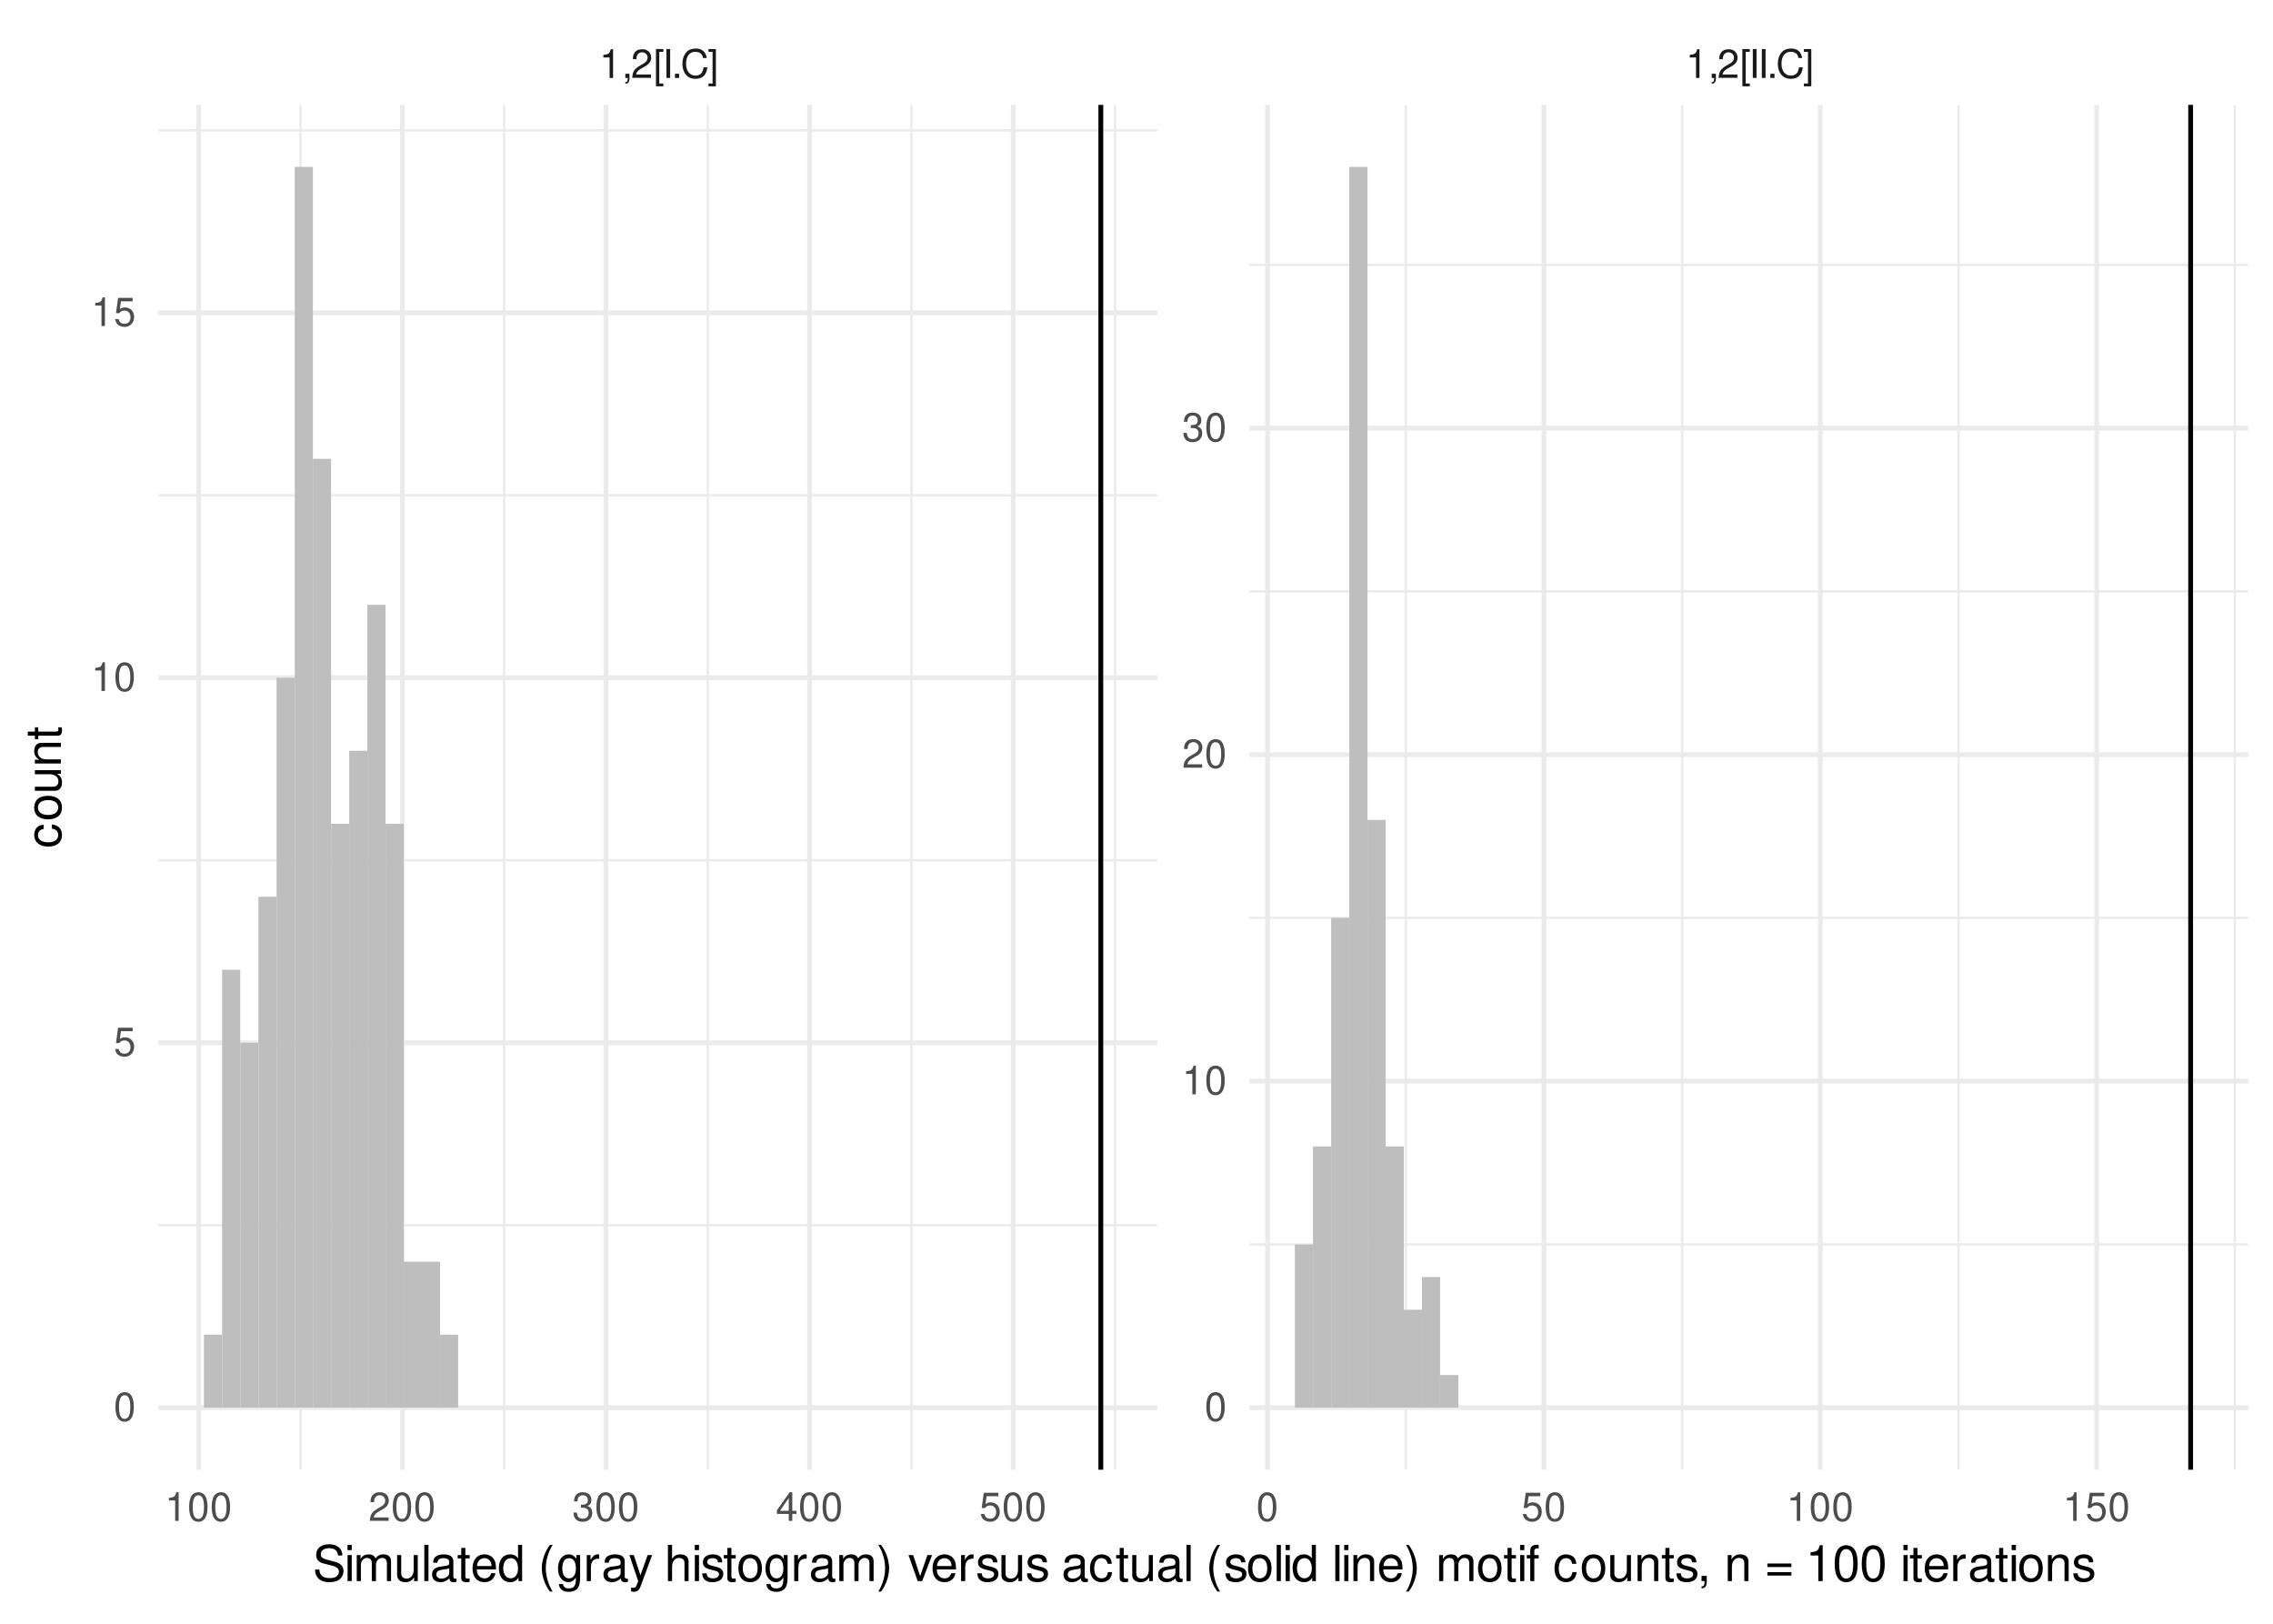 <?xml version="1.0" encoding="UTF-8"?>
<svg xmlns="http://www.w3.org/2000/svg" xmlns:xlink="http://www.w3.org/1999/xlink" width="504pt" height="360pt" viewBox="0 0 504 360" version="1.1">
<defs>
<g>
<symbol overflow="visible" id="glyph0-0">
<path style="stroke:none;" d=""/>
</symbol>
<symbol overflow="visible" id="glyph0-1">
<path style="stroke:none;" d="M 2.281 -4.531 L 2.281 0 L 3.047 0 L 3.047 -6.359 L 2.547 -6.359 C 2.266 -5.391 2.094 -5.25 0.891 -5.094 L 0.891 -4.531 Z M 2.281 -4.531 "/>
</symbol>
<symbol overflow="visible" id="glyph0-2">
<path style="stroke:none;" d="M 0.766 -0.922 L 0.766 0 L 1.297 0 L 1.297 0.156 C 1.297 0.766 1.172 0.938 0.766 0.953 L 0.766 1.297 C 1.344 1.312 1.688 0.891 1.688 0.141 L 1.688 -0.922 Z M 0.766 -0.922 "/>
</symbol>
<symbol overflow="visible" id="glyph0-3">
<path style="stroke:none;" d="M 4.453 -0.766 L 1.172 -0.766 C 1.25 -1.297 1.531 -1.625 2.297 -2.094 L 3.172 -2.594 C 4.047 -3.062 4.5 -3.719 4.5 -4.5 C 4.5 -5.031 4.281 -5.531 3.922 -5.875 C 3.547 -6.203 3.094 -6.359 2.5 -6.359 C 1.703 -6.359 1.125 -6.078 0.781 -5.531 C 0.547 -5.203 0.453 -4.797 0.438 -4.156 L 1.219 -4.156 C 1.234 -4.594 1.297 -4.844 1.406 -5.062 C 1.594 -5.438 2 -5.688 2.469 -5.688 C 3.172 -5.688 3.703 -5.172 3.703 -4.484 C 3.703 -3.969 3.406 -3.531 2.859 -3.219 L 2.047 -2.75 C 0.75 -2 0.375 -1.406 0.297 -0.016 L 4.453 -0.016 Z M 4.453 -0.766 "/>
</symbol>
<symbol overflow="visible" id="glyph0-4">
<path style="stroke:none;" d="M 2.203 -6.406 L 0.562 -6.406 L 0.562 1.859 L 2.203 1.859 L 2.203 1.234 L 1.297 1.234 L 1.297 -5.781 L 2.203 -5.781 Z M 2.203 -6.406 "/>
</symbol>
<symbol overflow="visible" id="glyph0-5">
<path style="stroke:none;" d="M 1.703 -6.406 L 0.875 -6.406 L 0.875 0 L 1.703 0 Z M 1.703 -6.406 "/>
</symbol>
<symbol overflow="visible" id="glyph0-6">
<path style="stroke:none;" d="M 1.688 -0.922 L 0.766 -0.922 L 0.766 0 L 1.688 0 Z M 1.688 -0.922 "/>
</symbol>
<symbol overflow="visible" id="glyph0-7">
<path style="stroke:none;" d="M 5.828 -4.422 C 5.562 -5.828 4.766 -6.516 3.359 -6.516 C 2.484 -6.516 1.797 -6.25 1.312 -5.719 C 0.734 -5.078 0.422 -4.172 0.422 -3.125 C 0.422 -2.078 0.75 -1.172 1.344 -0.547 C 1.844 -0.031 2.484 0.203 3.312 0.203 C 4.875 0.203 5.766 -0.641 5.953 -2.344 L 5.109 -2.344 C 5.047 -1.906 4.953 -1.594 4.828 -1.344 C 4.562 -0.812 4.016 -0.516 3.328 -0.516 C 2.047 -0.516 1.234 -1.547 1.234 -3.141 C 1.234 -4.781 2 -5.797 3.25 -5.797 C 3.781 -5.797 4.25 -5.641 4.516 -5.391 C 4.766 -5.172 4.891 -4.906 4.984 -4.422 Z M 5.828 -4.422 "/>
</symbol>
<symbol overflow="visible" id="glyph0-8">
<path style="stroke:none;" d="M 0.203 1.859 L 1.844 1.859 L 1.844 -6.406 L 0.203 -6.406 L 0.203 -5.781 L 1.109 -5.781 L 1.109 1.234 L 0.203 1.234 Z M 0.203 1.859 "/>
</symbol>
<symbol overflow="visible" id="glyph0-9">
<path style="stroke:none;" d="M 2.422 -6.359 C 1.844 -6.359 1.312 -6.094 0.984 -5.672 C 0.578 -5.109 0.375 -4.25 0.375 -3.078 C 0.375 -0.938 1.078 0.203 2.422 0.203 C 3.734 0.203 4.453 -0.938 4.453 -3.031 C 4.453 -4.25 4.266 -5.078 3.859 -5.672 C 3.531 -6.109 3.016 -6.359 2.422 -6.359 Z M 2.422 -5.672 C 3.25 -5.672 3.672 -4.828 3.672 -3.094 C 3.672 -1.281 3.266 -0.438 2.406 -0.438 C 1.578 -0.438 1.172 -1.312 1.172 -3.062 C 1.172 -4.828 1.578 -5.672 2.422 -5.672 Z M 2.422 -5.672 "/>
</symbol>
<symbol overflow="visible" id="glyph0-10">
<path style="stroke:none;" d="M 1.938 -2.922 L 2.359 -2.922 C 3.203 -2.922 3.656 -2.531 3.656 -1.766 C 3.656 -0.969 3.172 -0.484 2.375 -0.484 C 1.516 -0.484 1.109 -0.922 1.062 -1.844 L 0.281 -1.844 C 0.312 -1.344 0.406 -1 0.547 -0.719 C 0.875 -0.109 1.484 0.203 2.344 0.203 C 3.625 0.203 4.453 -0.578 4.453 -1.781 C 4.453 -2.594 4.141 -3.031 3.391 -3.297 C 3.969 -3.531 4.266 -3.969 4.266 -4.609 C 4.266 -5.703 3.547 -6.359 2.359 -6.359 C 1.109 -6.359 0.438 -5.656 0.406 -4.312 L 1.188 -4.312 C 1.203 -4.703 1.234 -4.922 1.328 -5.109 C 1.5 -5.469 1.891 -5.688 2.375 -5.688 C 3.062 -5.688 3.469 -5.266 3.469 -4.578 C 3.469 -4.141 3.312 -3.859 2.969 -3.719 C 2.766 -3.625 2.484 -3.594 1.938 -3.578 Z M 1.938 -2.922 "/>
</symbol>
<symbol overflow="visible" id="glyph0-11">
<path style="stroke:none;" d="M 2.875 -1.547 L 2.875 0 L 3.656 0 L 3.656 -1.547 L 4.578 -1.547 L 4.578 -2.234 L 3.656 -2.234 L 3.656 -6.359 L 3.078 -6.359 L 0.25 -2.359 L 0.25 -1.547 Z M 2.875 -2.234 L 0.922 -2.234 L 2.875 -5.047 Z M 2.875 -2.234 "/>
</symbol>
<symbol overflow="visible" id="glyph0-12">
<path style="stroke:none;" d="M 4.188 -6.234 L 0.969 -6.234 L 0.5 -2.844 L 1.219 -2.844 C 1.578 -3.266 1.875 -3.422 2.359 -3.422 C 3.203 -3.422 3.719 -2.844 3.719 -1.922 C 3.719 -1.031 3.203 -0.484 2.359 -0.484 C 1.688 -0.484 1.266 -0.828 1.078 -1.531 L 0.312 -1.531 C 0.406 -1.016 0.5 -0.781 0.688 -0.547 C 1.031 -0.078 1.672 0.203 2.375 0.203 C 3.641 0.203 4.516 -0.719 4.516 -2.031 C 4.516 -3.266 3.688 -4.109 2.5 -4.109 C 2.062 -4.109 1.703 -4 1.344 -3.734 L 1.594 -5.469 L 4.188 -5.469 Z M 4.188 -6.234 "/>
</symbol>
<symbol overflow="visible" id="glyph1-0">
<path style="stroke:none;" d=""/>
</symbol>
<symbol overflow="visible" id="glyph1-1">
<path style="stroke:none;" d="M 6.562 -5.672 C 6.562 -6.219 6.516 -6.375 6.344 -6.75 C 5.906 -7.672 4.969 -8.156 3.625 -8.156 C 1.859 -8.156 0.766 -7.25 0.766 -5.797 C 0.766 -4.812 1.281 -4.203 2.344 -3.922 L 4.328 -3.406 C 5.359 -3.141 5.812 -2.734 5.812 -2.094 C 5.812 -1.672 5.578 -1.234 5.234 -0.984 C 4.922 -0.766 4.406 -0.656 3.766 -0.656 C 2.875 -0.656 2.297 -0.859 1.906 -1.312 C 1.609 -1.672 1.484 -2.062 1.5 -2.547 L 0.531 -2.547 C 0.531 -1.812 0.688 -1.328 1 -0.891 C 1.547 -0.125 2.469 0.25 3.703 0.25 C 4.656 0.25 5.438 0.031 5.953 -0.359 C 6.484 -0.797 6.828 -1.5 6.828 -2.203 C 6.828 -3.188 6.219 -3.922 5.125 -4.219 L 3.109 -4.75 C 2.141 -5.016 1.797 -5.328 1.797 -5.938 C 1.797 -6.75 2.516 -7.297 3.594 -7.297 C 4.859 -7.297 5.578 -6.719 5.594 -5.672 Z M 6.562 -5.672 "/>
</symbol>
<symbol overflow="visible" id="glyph1-2">
<path style="stroke:none;" d="M 1.656 -5.766 L 0.734 -5.766 L 0.734 0 L 1.656 0 Z M 1.656 -8.016 L 0.719 -8.016 L 0.719 -6.859 L 1.656 -6.859 Z M 1.656 -8.016 "/>
</symbol>
<symbol overflow="visible" id="glyph1-3">
<path style="stroke:none;" d="M 0.766 -5.766 L 0.766 0 L 1.688 0 L 1.688 -3.625 C 1.688 -4.453 2.297 -5.125 3.047 -5.125 C 3.734 -5.125 4.109 -4.703 4.109 -3.969 L 4.109 0 L 5.031 0 L 5.031 -3.625 C 5.031 -4.453 5.641 -5.125 6.391 -5.125 C 7.062 -5.125 7.453 -4.703 7.453 -3.969 L 7.453 0 L 8.375 0 L 8.375 -4.328 C 8.375 -5.359 7.781 -5.922 6.703 -5.922 C 5.938 -5.922 5.484 -5.703 4.938 -5.047 C 4.594 -5.672 4.141 -5.922 3.391 -5.922 C 2.625 -5.922 2.094 -5.641 1.609 -4.953 L 1.609 -5.766 Z M 0.766 -5.766 "/>
</symbol>
<symbol overflow="visible" id="glyph1-4">
<path style="stroke:none;" d="M 5.297 0 L 5.297 -5.766 L 4.391 -5.766 L 4.391 -2.5 C 4.391 -1.312 3.766 -0.547 2.812 -0.547 C 2.094 -0.547 1.625 -0.984 1.625 -1.688 L 1.625 -5.766 L 0.719 -5.766 L 0.719 -1.312 C 0.719 -0.359 1.438 0.25 2.547 0.25 C 3.406 0.25 3.938 -0.047 4.484 -0.797 L 4.484 0 Z M 5.297 0 "/>
</symbol>
<symbol overflow="visible" id="glyph1-5">
<path style="stroke:none;" d="M 1.672 -8.016 L 0.75 -8.016 L 0.75 0 L 1.672 0 Z M 1.672 -8.016 "/>
</symbol>
<symbol overflow="visible" id="glyph1-6">
<path style="stroke:none;" d="M 5.891 -0.531 C 5.781 -0.516 5.734 -0.516 5.688 -0.516 C 5.375 -0.516 5.188 -0.688 5.188 -0.969 L 5.188 -4.359 C 5.188 -5.375 4.438 -5.922 3.031 -5.922 C 2.172 -5.922 1.5 -5.688 1.109 -5.266 C 0.844 -4.969 0.734 -4.625 0.719 -4.062 L 1.641 -4.062 C 1.719 -4.766 2.141 -5.078 2.984 -5.078 C 3.828 -5.078 4.281 -4.781 4.281 -4.219 L 4.281 -3.984 C 4.266 -3.594 4.062 -3.438 3.328 -3.344 C 2.031 -3.172 1.828 -3.141 1.469 -2.984 C 0.797 -2.703 0.469 -2.203 0.469 -1.453 C 0.469 -0.406 1.188 0.25 2.359 0.25 C 3.078 0.25 3.656 0 4.312 -0.594 C 4.375 0 4.656 0.25 5.266 0.25 C 5.453 0.25 5.578 0.234 5.891 0.156 Z M 4.281 -1.812 C 4.281 -1.5 4.188 -1.312 3.922 -1.062 C 3.547 -0.719 3.094 -0.547 2.547 -0.547 C 1.844 -0.547 1.422 -0.891 1.422 -1.469 C 1.422 -2.078 1.812 -2.391 2.812 -2.531 C 3.781 -2.656 3.969 -2.703 4.281 -2.844 Z M 4.281 -1.812 "/>
</symbol>
<symbol overflow="visible" id="glyph1-7">
<path style="stroke:none;" d="M 2.797 -5.766 L 1.844 -5.766 L 1.844 -7.344 L 0.938 -7.344 L 0.938 -5.766 L 0.156 -5.766 L 0.156 -5.016 L 0.938 -5.016 L 0.938 -0.656 C 0.938 -0.062 1.328 0.25 2.047 0.25 C 2.281 0.25 2.484 0.234 2.797 0.172 L 2.797 -0.594 C 2.656 -0.562 2.547 -0.547 2.359 -0.547 C 1.953 -0.547 1.844 -0.656 1.844 -1.062 L 1.844 -5.016 L 2.797 -5.016 Z M 2.797 -5.766 "/>
</symbol>
<symbol overflow="visible" id="glyph1-8">
<path style="stroke:none;" d="M 5.641 -2.578 C 5.641 -3.453 5.578 -3.984 5.406 -4.406 C 5.031 -5.359 4.156 -5.922 3.078 -5.922 C 1.469 -5.922 0.438 -4.703 0.438 -2.812 C 0.438 -0.906 1.438 0.25 3.062 0.25 C 4.375 0.25 5.297 -0.5 5.516 -1.75 L 4.594 -1.75 C 4.344 -0.984 3.828 -0.594 3.094 -0.594 C 2.516 -0.594 2.016 -0.859 1.703 -1.344 C 1.484 -1.672 1.406 -2 1.391 -2.578 Z M 1.422 -3.328 C 1.5 -4.391 2.141 -5.078 3.062 -5.078 C 4 -5.078 4.656 -4.359 4.656 -3.328 Z M 1.422 -3.328 "/>
</symbol>
<symbol overflow="visible" id="glyph1-9">
<path style="stroke:none;" d="M 5.438 -8.016 L 4.531 -8.016 L 4.531 -5.031 C 4.141 -5.625 3.531 -5.922 2.766 -5.922 C 1.266 -5.922 0.281 -4.734 0.281 -2.891 C 0.281 -0.953 1.234 0.25 2.797 0.25 C 3.594 0.25 4.141 -0.047 4.625 -0.766 L 4.625 0 L 5.438 0 Z M 2.922 -5.078 C 3.906 -5.078 4.531 -4.203 4.531 -2.812 C 4.531 -1.484 3.891 -0.609 2.922 -0.609 C 1.906 -0.609 1.25 -1.5 1.25 -2.844 C 1.25 -4.188 1.906 -5.078 2.922 -5.078 Z M 2.922 -5.078 "/>
</symbol>
<symbol overflow="visible" id="glyph1-10">
<path style="stroke:none;" d=""/>
</symbol>
<symbol overflow="visible" id="glyph1-11">
<path style="stroke:none;" d="M 2.594 -8.016 C 1.5 -6.578 0.797 -4.578 0.797 -2.844 C 0.797 -1.109 1.5 0.891 2.594 2.328 L 3.203 2.328 C 2.234 0.766 1.688 -1.094 1.688 -2.844 C 1.688 -4.594 2.234 -6.453 3.203 -8.016 Z M 2.594 -8.016 "/>
</symbol>
<symbol overflow="visible" id="glyph1-12">
<path style="stroke:none;" d="M 4.438 -5.766 L 4.438 -4.922 C 3.984 -5.625 3.469 -5.922 2.75 -5.922 C 1.359 -5.922 0.391 -4.625 0.391 -2.781 C 0.391 -1.812 0.609 -1.109 1.109 -0.531 C 1.547 -0.016 2.094 0.25 2.688 0.25 C 3.375 0.25 3.875 -0.062 4.359 -0.781 L 4.359 -0.484 C 4.359 1.062 3.922 1.625 2.781 1.625 C 2 1.625 1.594 1.312 1.5 0.656 L 0.578 0.656 C 0.656 1.734 1.5 2.391 2.766 2.391 C 3.609 2.391 4.312 2.125 4.688 1.656 C 5.125 1.125 5.297 0.406 5.297 -0.953 L 5.297 -5.766 Z M 2.844 -5.078 C 3.812 -5.078 4.359 -4.266 4.359 -2.812 C 4.359 -1.406 3.797 -0.594 2.844 -0.594 C 1.891 -0.594 1.344 -1.422 1.344 -2.844 C 1.344 -4.25 1.891 -5.078 2.844 -5.078 Z M 2.844 -5.078 "/>
</symbol>
<symbol overflow="visible" id="glyph1-13">
<path style="stroke:none;" d="M 0.766 -5.766 L 0.766 0 L 1.688 0 L 1.688 -2.984 C 1.688 -4.375 2.266 -5 3.531 -4.969 L 3.531 -5.891 C 3.375 -5.922 3.281 -5.922 3.172 -5.922 C 2.578 -5.922 2.141 -5.578 1.609 -4.719 L 1.609 -5.766 Z M 0.766 -5.766 "/>
</symbol>
<symbol overflow="visible" id="glyph1-14">
<path style="stroke:none;" d="M 4.266 -5.766 L 2.672 -1.281 L 1.203 -5.766 L 0.219 -5.766 L 2.172 0.016 L 1.812 0.938 C 1.656 1.344 1.469 1.5 1.078 1.5 C 0.922 1.5 0.797 1.469 0.594 1.438 L 0.594 2.25 C 0.781 2.359 0.969 2.391 1.203 2.391 C 1.5 2.391 1.828 2.297 2.062 2.125 C 2.359 1.906 2.516 1.672 2.688 1.203 L 5.266 -5.766 Z M 4.266 -5.766 "/>
</symbol>
<symbol overflow="visible" id="glyph1-15">
<path style="stroke:none;" d="M 0.766 -8.016 L 0.766 0 L 1.688 0 L 1.688 -3.172 C 1.688 -4.359 2.297 -5.125 3.25 -5.125 C 3.547 -5.125 3.844 -5.031 4.062 -4.875 C 4.328 -4.672 4.438 -4.406 4.438 -4 L 4.438 0 L 5.344 0 L 5.344 -4.359 C 5.344 -5.328 4.656 -5.922 3.531 -5.922 C 2.719 -5.922 2.219 -5.672 1.688 -4.969 L 1.688 -8.016 Z M 0.766 -8.016 "/>
</symbol>
<symbol overflow="visible" id="glyph1-16">
<path style="stroke:none;" d="M 4.812 -4.156 C 4.812 -5.297 4.062 -5.922 2.734 -5.922 C 1.391 -5.922 0.516 -5.234 0.516 -4.172 C 0.516 -3.266 0.984 -2.844 2.344 -2.516 L 3.203 -2.297 C 3.844 -2.141 4.094 -1.906 4.094 -1.5 C 4.094 -0.953 3.547 -0.594 2.75 -0.594 C 2.25 -0.594 1.844 -0.734 1.609 -0.984 C 1.469 -1.141 1.391 -1.312 1.344 -1.719 L 0.375 -1.719 C 0.422 -0.391 1.172 0.25 2.672 0.25 C 4.125 0.25 5.047 -0.469 5.047 -1.578 C 5.047 -2.438 4.562 -2.906 3.422 -3.172 L 2.547 -3.391 C 1.797 -3.562 1.469 -3.812 1.469 -4.219 C 1.469 -4.75 1.953 -5.078 2.688 -5.078 C 3.438 -5.078 3.828 -4.766 3.844 -4.156 Z M 4.812 -4.156 "/>
</symbol>
<symbol overflow="visible" id="glyph1-17">
<path style="stroke:none;" d="M 2.984 -5.922 C 1.359 -5.922 0.391 -4.781 0.391 -2.844 C 0.391 -0.891 1.359 0.25 3 0.25 C 4.625 0.25 5.609 -0.906 5.609 -2.797 C 5.609 -4.797 4.656 -5.922 2.984 -5.922 Z M 3 -5.078 C 4.031 -5.078 4.656 -4.234 4.656 -2.812 C 4.656 -1.438 4.016 -0.594 3 -0.594 C 1.984 -0.594 1.359 -1.438 1.359 -2.844 C 1.359 -4.234 1.984 -5.078 3 -5.078 Z M 3 -5.078 "/>
</symbol>
<symbol overflow="visible" id="glyph1-18">
<path style="stroke:none;" d="M 1.016 2.328 C 2.125 0.891 2.812 -1.109 2.812 -2.844 C 2.812 -4.578 2.125 -6.578 1.016 -8.016 L 0.422 -8.016 C 1.391 -6.453 1.922 -4.594 1.922 -2.844 C 1.922 -1.094 1.391 0.766 0.422 2.328 Z M 1.016 2.328 "/>
</symbol>
<symbol overflow="visible" id="glyph1-19">
<path style="stroke:none;" d="M 3.141 0 L 5.344 -5.766 L 4.312 -5.766 L 2.688 -1.094 L 1.141 -5.766 L 0.109 -5.766 L 2.141 0 Z M 3.141 0 "/>
</symbol>
<symbol overflow="visible" id="glyph1-20">
<path style="stroke:none;" d="M 5.188 -3.828 C 5.141 -4.391 5.016 -4.75 4.797 -5.078 C 4.406 -5.609 3.703 -5.922 2.906 -5.922 C 1.344 -5.922 0.344 -4.703 0.344 -2.781 C 0.344 -0.922 1.328 0.25 2.891 0.25 C 4.266 0.25 5.141 -0.578 5.25 -1.984 L 4.328 -1.984 C 4.172 -1.062 3.703 -0.594 2.922 -0.594 C 1.906 -0.594 1.297 -1.422 1.297 -2.781 C 1.297 -4.219 1.891 -5.078 2.891 -5.078 C 3.656 -5.078 4.141 -4.625 4.25 -3.828 Z M 5.188 -3.828 "/>
</symbol>
<symbol overflow="visible" id="glyph1-21">
<path style="stroke:none;" d="M 0.766 -5.766 L 0.766 0 L 1.688 0 L 1.688 -3.172 C 1.688 -4.359 2.312 -5.125 3.25 -5.125 C 3.984 -5.125 4.438 -4.688 4.438 -4 L 4.438 0 L 5.359 0 L 5.359 -4.359 C 5.359 -5.312 4.641 -5.922 3.531 -5.922 C 2.672 -5.922 2.125 -5.594 1.609 -4.797 L 1.609 -5.766 Z M 0.766 -5.766 "/>
</symbol>
<symbol overflow="visible" id="glyph1-22">
<path style="stroke:none;" d="M 2.844 -5.766 L 1.875 -5.766 L 1.875 -6.672 C 1.875 -7.047 2.094 -7.25 2.516 -7.25 C 2.594 -7.25 2.625 -7.25 2.844 -7.234 L 2.844 -8 C 2.625 -8.047 2.516 -8.047 2.328 -8.047 C 1.469 -8.047 0.969 -7.562 0.969 -6.75 L 0.969 -5.766 L 0.203 -5.766 L 0.203 -5.016 L 0.969 -5.016 L 0.969 0 L 1.875 0 L 1.875 -5.016 L 2.844 -5.016 Z M 2.844 -5.766 "/>
</symbol>
<symbol overflow="visible" id="glyph1-23">
<path style="stroke:none;" d="M 0.953 -1.141 L 0.953 0 L 1.609 0 L 1.609 0.203 C 1.609 0.953 1.469 1.172 0.953 1.203 L 0.953 1.609 C 1.688 1.641 2.109 1.109 2.109 0.172 L 2.109 -1.141 Z M 0.953 -1.141 "/>
</symbol>
<symbol overflow="visible" id="glyph1-24">
<path style="stroke:none;" d="M 5.875 -3.891 L 0.547 -3.891 L 0.547 -3.109 L 5.875 -3.109 Z M 5.875 -1.984 L 0.547 -1.984 L 0.547 -1.219 L 5.875 -1.219 Z M 5.875 -1.984 "/>
</symbol>
<symbol overflow="visible" id="glyph1-25">
<path style="stroke:none;" d="M 2.844 -5.672 L 2.844 0 L 3.812 0 L 3.812 -7.953 L 3.172 -7.953 C 2.844 -6.734 2.625 -6.562 1.125 -6.375 L 1.125 -5.672 Z M 2.844 -5.672 "/>
</symbol>
<symbol overflow="visible" id="glyph1-26">
<path style="stroke:none;" d="M 3.031 -7.953 C 2.297 -7.953 1.641 -7.625 1.234 -7.078 C 0.719 -6.375 0.469 -5.328 0.469 -3.844 C 0.469 -1.172 1.359 0.25 3.031 0.25 C 4.672 0.25 5.578 -1.172 5.578 -3.781 C 5.578 -5.328 5.328 -6.359 4.812 -7.078 C 4.406 -7.641 3.766 -7.953 3.031 -7.953 Z M 3.031 -7.094 C 4.062 -7.094 4.594 -6.031 4.594 -3.875 C 4.594 -1.609 4.078 -0.547 3 -0.547 C 1.984 -0.547 1.469 -1.656 1.469 -3.844 C 1.469 -6.031 1.984 -7.094 3.031 -7.094 Z M 3.031 -7.094 "/>
</symbol>
<symbol overflow="visible" id="glyph2-0">
<path style="stroke:none;" d=""/>
</symbol>
<symbol overflow="visible" id="glyph2-1">
<path style="stroke:none;" d="M -3.828 -5.188 C -4.391 -5.141 -4.75 -5.016 -5.078 -4.797 C -5.609 -4.406 -5.922 -3.703 -5.922 -2.906 C -5.922 -1.344 -4.703 -0.344 -2.781 -0.344 C -0.922 -0.344 0.25 -1.328 0.25 -2.891 C 0.25 -4.266 -0.578 -5.141 -1.984 -5.25 L -1.984 -4.328 C -1.062 -4.172 -0.594 -3.703 -0.594 -2.922 C -0.594 -1.906 -1.422 -1.297 -2.781 -1.297 C -4.219 -1.297 -5.078 -1.891 -5.078 -2.891 C -5.078 -3.656 -4.625 -4.141 -3.828 -4.25 Z M -3.828 -5.188 "/>
</symbol>
<symbol overflow="visible" id="glyph2-2">
<path style="stroke:none;" d="M -5.922 -2.984 C -5.922 -1.359 -4.781 -0.391 -2.844 -0.391 C -0.891 -0.391 0.25 -1.359 0.25 -3 C 0.25 -4.625 -0.906 -5.609 -2.797 -5.609 C -4.797 -5.609 -5.922 -4.656 -5.922 -2.984 Z M -5.078 -3 C -5.078 -4.031 -4.234 -4.656 -2.812 -4.656 C -1.438 -4.656 -0.594 -4.016 -0.594 -3 C -0.594 -1.984 -1.438 -1.359 -2.844 -1.359 C -4.234 -1.359 -5.078 -1.984 -5.078 -3 Z M -5.078 -3 "/>
</symbol>
<symbol overflow="visible" id="glyph2-3">
<path style="stroke:none;" d="M 0 -5.297 L -5.766 -5.297 L -5.766 -4.391 L -2.5 -4.391 C -1.312 -4.391 -0.547 -3.766 -0.547 -2.812 C -0.547 -2.094 -0.984 -1.625 -1.688 -1.625 L -5.766 -1.625 L -5.766 -0.719 L -1.312 -0.719 C -0.359 -0.719 0.25 -1.438 0.25 -2.547 C 0.25 -3.406 -0.047 -3.938 -0.797 -4.484 L 0 -4.484 Z M 0 -5.297 "/>
</symbol>
<symbol overflow="visible" id="glyph2-4">
<path style="stroke:none;" d="M -5.766 -0.766 L 0 -0.766 L 0 -1.688 L -3.172 -1.688 C -4.359 -1.688 -5.125 -2.312 -5.125 -3.25 C -5.125 -3.984 -4.688 -4.438 -4 -4.438 L 0 -4.438 L 0 -5.359 L -4.359 -5.359 C -5.312 -5.359 -5.922 -4.641 -5.922 -3.531 C -5.922 -2.672 -5.594 -2.125 -4.797 -1.609 L -5.766 -1.609 Z M -5.766 -0.766 "/>
</symbol>
<symbol overflow="visible" id="glyph2-5">
<path style="stroke:none;" d="M -5.766 -2.797 L -5.766 -1.844 L -7.344 -1.844 L -7.344 -0.938 L -5.766 -0.938 L -5.766 -0.156 L -5.016 -0.156 L -5.016 -0.938 L -0.656 -0.938 C -0.062 -0.938 0.25 -1.328 0.25 -2.047 C 0.25 -2.281 0.234 -2.484 0.172 -2.797 L -0.594 -2.797 C -0.562 -2.656 -0.547 -2.547 -0.547 -2.359 C -0.547 -1.953 -0.656 -1.844 -1.062 -1.844 L -5.016 -1.844 L -5.016 -2.797 Z M -5.766 -2.797 "/>
</symbol>
</g>
<clipPath id="clip1">
  <path d="M 35.152 271 L 256.633 271 L 256.633 272 L 35.152 272 Z M 35.152 271 "/>
</clipPath>
<clipPath id="clip2">
  <path d="M 35.152 190 L 256.633 190 L 256.633 191 L 35.152 191 Z M 35.152 190 "/>
</clipPath>
<clipPath id="clip3">
  <path d="M 35.152 109 L 256.633 109 L 256.633 111 L 35.152 111 Z M 35.152 109 "/>
</clipPath>
<clipPath id="clip4">
  <path d="M 35.152 28 L 256.633 28 L 256.633 30 L 35.152 30 Z M 35.152 28 "/>
</clipPath>
<clipPath id="clip5">
  <path d="M 66 23.246 L 67 23.246 L 67 325.848 L 66 325.848 Z M 66 23.246 "/>
</clipPath>
<clipPath id="clip6">
  <path d="M 111 23.246 L 113 23.246 L 113 325.848 L 111 325.848 Z M 111 23.246 "/>
</clipPath>
<clipPath id="clip7">
  <path d="M 156 23.246 L 158 23.246 L 158 325.848 L 156 325.848 Z M 156 23.246 "/>
</clipPath>
<clipPath id="clip8">
  <path d="M 201 23.246 L 203 23.246 L 203 325.848 L 201 325.848 Z M 201 23.246 "/>
</clipPath>
<clipPath id="clip9">
  <path d="M 246 23.246 L 248 23.246 L 248 325.848 L 246 325.848 Z M 246 23.246 "/>
</clipPath>
<clipPath id="clip10">
  <path d="M 35.152 311 L 256.633 311 L 256.633 313 L 35.152 313 Z M 35.152 311 "/>
</clipPath>
<clipPath id="clip11">
  <path d="M 35.152 230 L 256.633 230 L 256.633 232 L 35.152 232 Z M 35.152 230 "/>
</clipPath>
<clipPath id="clip12">
  <path d="M 35.152 149 L 256.633 149 L 256.633 151 L 35.152 151 Z M 35.152 149 "/>
</clipPath>
<clipPath id="clip13">
  <path d="M 35.152 68 L 256.633 68 L 256.633 70 L 35.152 70 Z M 35.152 68 "/>
</clipPath>
<clipPath id="clip14">
  <path d="M 43 23.246 L 45 23.246 L 45 325.848 L 43 325.848 Z M 43 23.246 "/>
</clipPath>
<clipPath id="clip15">
  <path d="M 88 23.246 L 90 23.246 L 90 325.848 L 88 325.848 Z M 88 23.246 "/>
</clipPath>
<clipPath id="clip16">
  <path d="M 133 23.246 L 135 23.246 L 135 325.848 L 133 325.848 Z M 133 23.246 "/>
</clipPath>
<clipPath id="clip17">
  <path d="M 178 23.246 L 181 23.246 L 181 325.848 L 178 325.848 Z M 178 23.246 "/>
</clipPath>
<clipPath id="clip18">
  <path d="M 224 23.246 L 226 23.246 L 226 325.848 L 224 325.848 Z M 224 23.246 "/>
</clipPath>
<clipPath id="clip19">
  <path d="M 243 23.246 L 245 23.246 L 245 325.848 L 243 325.848 Z M 243 23.246 "/>
</clipPath>
<clipPath id="clip20">
  <path d="M 277.043 275 L 498.523 275 L 498.523 277 L 277.043 277 Z M 277.043 275 "/>
</clipPath>
<clipPath id="clip21">
  <path d="M 277.043 203 L 498.523 203 L 498.523 204 L 277.043 204 Z M 277.043 203 "/>
</clipPath>
<clipPath id="clip22">
  <path d="M 277.043 130 L 498.523 130 L 498.523 132 L 277.043 132 Z M 277.043 130 "/>
</clipPath>
<clipPath id="clip23">
  <path d="M 277.043 58 L 498.523 58 L 498.523 59 L 277.043 59 Z M 277.043 58 "/>
</clipPath>
<clipPath id="clip24">
  <path d="M 311 23.246 L 312 23.246 L 312 325.848 L 311 325.848 Z M 311 23.246 "/>
</clipPath>
<clipPath id="clip25">
  <path d="M 372 23.246 L 374 23.246 L 374 325.848 L 372 325.848 Z M 372 23.246 "/>
</clipPath>
<clipPath id="clip26">
  <path d="M 434 23.246 L 435 23.246 L 435 325.848 L 434 325.848 Z M 434 23.246 "/>
</clipPath>
<clipPath id="clip27">
  <path d="M 495 23.246 L 496 23.246 L 496 325.848 L 495 325.848 Z M 495 23.246 "/>
</clipPath>
<clipPath id="clip28">
  <path d="M 277.043 311 L 498.523 311 L 498.523 313 L 277.043 313 Z M 277.043 311 "/>
</clipPath>
<clipPath id="clip29">
  <path d="M 277.043 239 L 498.523 239 L 498.523 241 L 277.043 241 Z M 277.043 239 "/>
</clipPath>
<clipPath id="clip30">
  <path d="M 277.043 166 L 498.523 166 L 498.523 168 L 277.043 168 Z M 277.043 166 "/>
</clipPath>
<clipPath id="clip31">
  <path d="M 277.043 94 L 498.523 94 L 498.523 96 L 277.043 96 Z M 277.043 94 "/>
</clipPath>
<clipPath id="clip32">
  <path d="M 280 23.246 L 282 23.246 L 282 325.848 L 280 325.848 Z M 280 23.246 "/>
</clipPath>
<clipPath id="clip33">
  <path d="M 341 23.246 L 343 23.246 L 343 325.848 L 341 325.848 Z M 341 23.246 "/>
</clipPath>
<clipPath id="clip34">
  <path d="M 403 23.246 L 405 23.246 L 405 325.848 L 403 325.848 Z M 403 23.246 "/>
</clipPath>
<clipPath id="clip35">
  <path d="M 464 23.246 L 466 23.246 L 466 325.848 L 464 325.848 Z M 464 23.246 "/>
</clipPath>
<clipPath id="clip36">
  <path d="M 485 23.246 L 487 23.246 L 487 325.848 L 485 325.848 Z M 485 23.246 "/>
</clipPath>
</defs>
<g id="surface76">
<rect x="0" y="0" width="504" height="360" style="fill:rgb(100%,100%,100%);fill-opacity:1;stroke:none;"/>
<g clip-path="url(#clip1)" clip-rule="nonzero">
<path style="fill:none;stroke-width:0.533;stroke-linecap:butt;stroke-linejoin:round;stroke:rgb(92.157%,92.157%,92.157%);stroke-opacity:1;stroke-miterlimit:10;" d="M 35.152 271.641 L 256.629 271.641 "/>
</g>
<g clip-path="url(#clip2)" clip-rule="nonzero">
<path style="fill:none;stroke-width:0.533;stroke-linecap:butt;stroke-linejoin:round;stroke:rgb(92.157%,92.157%,92.157%);stroke-opacity:1;stroke-miterlimit:10;" d="M 35.152 190.73 L 256.629 190.73 "/>
</g>
<g clip-path="url(#clip3)" clip-rule="nonzero">
<path style="fill:none;stroke-width:0.533;stroke-linecap:butt;stroke-linejoin:round;stroke:rgb(92.157%,92.157%,92.157%);stroke-opacity:1;stroke-miterlimit:10;" d="M 35.152 109.82 L 256.629 109.82 "/>
</g>
<g clip-path="url(#clip4)" clip-rule="nonzero">
<path style="fill:none;stroke-width:0.533;stroke-linecap:butt;stroke-linejoin:round;stroke:rgb(92.157%,92.157%,92.157%);stroke-opacity:1;stroke-miterlimit:10;" d="M 35.152 28.91 L 256.629 28.91 "/>
</g>
<g clip-path="url(#clip5)" clip-rule="nonzero">
<path style="fill:none;stroke-width:0.533;stroke-linecap:butt;stroke-linejoin:round;stroke:rgb(92.157%,92.157%,92.157%);stroke-opacity:1;stroke-miterlimit:10;" d="M 66.637 325.848 L 66.637 23.246 "/>
</g>
<g clip-path="url(#clip6)" clip-rule="nonzero">
<path style="fill:none;stroke-width:0.533;stroke-linecap:butt;stroke-linejoin:round;stroke:rgb(92.157%,92.157%,92.157%);stroke-opacity:1;stroke-miterlimit:10;" d="M 111.789 325.848 L 111.789 23.246 "/>
</g>
<g clip-path="url(#clip7)" clip-rule="nonzero">
<path style="fill:none;stroke-width:0.533;stroke-linecap:butt;stroke-linejoin:round;stroke:rgb(92.157%,92.157%,92.157%);stroke-opacity:1;stroke-miterlimit:10;" d="M 156.945 325.848 L 156.945 23.246 "/>
</g>
<g clip-path="url(#clip8)" clip-rule="nonzero">
<path style="fill:none;stroke-width:0.533;stroke-linecap:butt;stroke-linejoin:round;stroke:rgb(92.157%,92.157%,92.157%);stroke-opacity:1;stroke-miterlimit:10;" d="M 202.098 325.848 L 202.098 23.246 "/>
</g>
<g clip-path="url(#clip9)" clip-rule="nonzero">
<path style="fill:none;stroke-width:0.533;stroke-linecap:butt;stroke-linejoin:round;stroke:rgb(92.157%,92.157%,92.157%);stroke-opacity:1;stroke-miterlimit:10;" d="M 247.25 325.848 L 247.25 23.246 "/>
</g>
<g clip-path="url(#clip10)" clip-rule="nonzero">
<path style="fill:none;stroke-width:1.067;stroke-linecap:butt;stroke-linejoin:round;stroke:rgb(92.157%,92.157%,92.157%);stroke-opacity:1;stroke-miterlimit:10;" d="M 35.152 312.094 L 256.629 312.094 "/>
</g>
<g clip-path="url(#clip11)" clip-rule="nonzero">
<path style="fill:none;stroke-width:1.067;stroke-linecap:butt;stroke-linejoin:round;stroke:rgb(92.157%,92.157%,92.157%);stroke-opacity:1;stroke-miterlimit:10;" d="M 35.152 231.184 L 256.629 231.184 "/>
</g>
<g clip-path="url(#clip12)" clip-rule="nonzero">
<path style="fill:none;stroke-width:1.067;stroke-linecap:butt;stroke-linejoin:round;stroke:rgb(92.157%,92.157%,92.157%);stroke-opacity:1;stroke-miterlimit:10;" d="M 35.152 150.273 L 256.629 150.273 "/>
</g>
<g clip-path="url(#clip13)" clip-rule="nonzero">
<path style="fill:none;stroke-width:1.067;stroke-linecap:butt;stroke-linejoin:round;stroke:rgb(92.157%,92.157%,92.157%);stroke-opacity:1;stroke-miterlimit:10;" d="M 35.152 69.363 L 256.629 69.363 "/>
</g>
<g clip-path="url(#clip14)" clip-rule="nonzero">
<path style="fill:none;stroke-width:1.067;stroke-linecap:butt;stroke-linejoin:round;stroke:rgb(92.157%,92.157%,92.157%);stroke-opacity:1;stroke-miterlimit:10;" d="M 44.062 325.848 L 44.062 23.246 "/>
</g>
<g clip-path="url(#clip15)" clip-rule="nonzero">
<path style="fill:none;stroke-width:1.067;stroke-linecap:butt;stroke-linejoin:round;stroke:rgb(92.157%,92.157%,92.157%);stroke-opacity:1;stroke-miterlimit:10;" d="M 89.215 325.848 L 89.215 23.246 "/>
</g>
<g clip-path="url(#clip16)" clip-rule="nonzero">
<path style="fill:none;stroke-width:1.067;stroke-linecap:butt;stroke-linejoin:round;stroke:rgb(92.157%,92.157%,92.157%);stroke-opacity:1;stroke-miterlimit:10;" d="M 134.367 325.848 L 134.367 23.246 "/>
</g>
<g clip-path="url(#clip17)" clip-rule="nonzero">
<path style="fill:none;stroke-width:1.067;stroke-linecap:butt;stroke-linejoin:round;stroke:rgb(92.157%,92.157%,92.157%);stroke-opacity:1;stroke-miterlimit:10;" d="M 179.52 325.848 L 179.52 23.246 "/>
</g>
<g clip-path="url(#clip18)" clip-rule="nonzero">
<path style="fill:none;stroke-width:1.067;stroke-linecap:butt;stroke-linejoin:round;stroke:rgb(92.157%,92.157%,92.157%);stroke-opacity:1;stroke-miterlimit:10;" d="M 224.672 325.848 L 224.672 23.246 "/>
</g>
<path style=" stroke:none;fill-rule:nonzero;fill:rgb(74.51%,74.51%,74.51%);fill-opacity:1;" d="M 45.219 312.094 L 49.246 312.094 L 49.246 295.91 L 45.219 295.91 Z M 45.219 312.094 "/>
<path style=" stroke:none;fill-rule:nonzero;fill:rgb(74.51%,74.51%,74.51%);fill-opacity:1;" d="M 49.246 312.094 L 53.273 312.094 L 53.273 215.004 L 49.246 215.004 Z M 49.246 312.094 "/>
<path style=" stroke:none;fill-rule:nonzero;fill:rgb(74.51%,74.51%,74.51%);fill-opacity:1;" d="M 53.273 312.094 L 57.301 312.094 L 57.301 231.184 L 53.273 231.184 Z M 53.273 312.094 "/>
<path style=" stroke:none;fill-rule:nonzero;fill:rgb(74.51%,74.51%,74.51%);fill-opacity:1;" d="M 57.297 312.094 L 61.324 312.094 L 61.324 198.82 L 57.297 198.82 Z M 57.297 312.094 "/>
<path style=" stroke:none;fill-rule:nonzero;fill:rgb(74.51%,74.51%,74.51%);fill-opacity:1;" d="M 61.324 312.094 L 65.352 312.094 L 65.352 150.273 L 61.324 150.273 Z M 61.324 312.094 "/>
<path style=" stroke:none;fill-rule:nonzero;fill:rgb(74.51%,74.51%,74.51%);fill-opacity:1;" d="M 65.352 312.094 L 69.379 312.094 L 69.379 37 L 65.352 37 Z M 65.352 312.094 "/>
<path style=" stroke:none;fill-rule:nonzero;fill:rgb(74.51%,74.51%,74.51%);fill-opacity:1;" d="M 69.379 312.094 L 73.406 312.094 L 73.406 101.727 L 69.379 101.727 Z M 69.379 312.094 "/>
<path style=" stroke:none;fill-rule:nonzero;fill:rgb(74.51%,74.51%,74.51%);fill-opacity:1;" d="M 73.406 312.094 L 77.434 312.094 L 77.434 182.637 L 73.406 182.637 Z M 73.406 312.094 "/>
<path style=" stroke:none;fill-rule:nonzero;fill:rgb(74.51%,74.51%,74.51%);fill-opacity:1;" d="M 77.434 312.094 L 81.461 312.094 L 81.461 166.457 L 77.434 166.457 Z M 77.434 312.094 "/>
<path style=" stroke:none;fill-rule:nonzero;fill:rgb(74.51%,74.51%,74.51%);fill-opacity:1;" d="M 81.461 312.094 L 85.488 312.094 L 85.488 134.094 L 81.461 134.094 Z M 81.461 312.094 "/>
<path style=" stroke:none;fill-rule:nonzero;fill:rgb(74.51%,74.51%,74.51%);fill-opacity:1;" d="M 85.488 312.094 L 89.516 312.094 L 89.516 182.637 L 85.488 182.637 Z M 85.488 312.094 "/>
<path style=" stroke:none;fill-rule:nonzero;fill:rgb(74.51%,74.51%,74.51%);fill-opacity:1;" d="M 89.516 312.094 L 93.543 312.094 L 93.543 279.73 L 89.516 279.73 Z M 89.516 312.094 "/>
<path style=" stroke:none;fill-rule:nonzero;fill:rgb(74.51%,74.51%,74.51%);fill-opacity:1;" d="M 93.539 312.094 L 97.566 312.094 L 97.566 279.73 L 93.539 279.73 Z M 93.539 312.094 "/>
<path style=" stroke:none;fill-rule:nonzero;fill:rgb(74.51%,74.51%,74.51%);fill-opacity:1;" d="M 97.566 312.094 L 101.594 312.094 L 101.594 295.91 L 97.566 295.91 Z M 97.566 312.094 "/>
<g clip-path="url(#clip19)" clip-rule="nonzero">
<path style="fill:none;stroke-width:1.067;stroke-linecap:butt;stroke-linejoin:round;stroke:rgb(0%,0%,0%);stroke-opacity:1;stroke-miterlimit:10;" d="M 244.09 325.848 L 244.09 23.246 "/>
</g>
<g clip-path="url(#clip20)" clip-rule="nonzero">
<path style="fill:none;stroke-width:0.533;stroke-linecap:butt;stroke-linejoin:round;stroke:rgb(92.157%,92.157%,92.157%);stroke-opacity:1;stroke-miterlimit:10;" d="M 277.043 275.898 L 498.52 275.898 "/>
</g>
<g clip-path="url(#clip21)" clip-rule="nonzero">
<path style="fill:none;stroke-width:0.533;stroke-linecap:butt;stroke-linejoin:round;stroke:rgb(92.157%,92.157%,92.157%);stroke-opacity:1;stroke-miterlimit:10;" d="M 277.043 203.504 L 498.52 203.504 "/>
</g>
<g clip-path="url(#clip22)" clip-rule="nonzero">
<path style="fill:none;stroke-width:0.533;stroke-linecap:butt;stroke-linejoin:round;stroke:rgb(92.157%,92.157%,92.157%);stroke-opacity:1;stroke-miterlimit:10;" d="M 277.043 131.113 L 498.52 131.113 "/>
</g>
<g clip-path="url(#clip23)" clip-rule="nonzero">
<path style="fill:none;stroke-width:0.533;stroke-linecap:butt;stroke-linejoin:round;stroke:rgb(92.157%,92.157%,92.157%);stroke-opacity:1;stroke-miterlimit:10;" d="M 277.043 58.719 L 498.52 58.719 "/>
</g>
<g clip-path="url(#clip24)" clip-rule="nonzero">
<path style="fill:none;stroke-width:0.533;stroke-linecap:butt;stroke-linejoin:round;stroke:rgb(92.157%,92.157%,92.157%);stroke-opacity:1;stroke-miterlimit:10;" d="M 311.707 325.848 L 311.707 23.246 "/>
</g>
<g clip-path="url(#clip25)" clip-rule="nonzero">
<path style="fill:none;stroke-width:0.533;stroke-linecap:butt;stroke-linejoin:round;stroke:rgb(92.157%,92.157%,92.157%);stroke-opacity:1;stroke-miterlimit:10;" d="M 372.988 325.848 L 372.988 23.246 "/>
</g>
<g clip-path="url(#clip26)" clip-rule="nonzero">
<path style="fill:none;stroke-width:0.533;stroke-linecap:butt;stroke-linejoin:round;stroke:rgb(92.157%,92.157%,92.157%);stroke-opacity:1;stroke-miterlimit:10;" d="M 434.266 325.848 L 434.266 23.246 "/>
</g>
<g clip-path="url(#clip27)" clip-rule="nonzero">
<path style="fill:none;stroke-width:0.533;stroke-linecap:butt;stroke-linejoin:round;stroke:rgb(92.157%,92.157%,92.157%);stroke-opacity:1;stroke-miterlimit:10;" d="M 495.543 325.848 L 495.543 23.246 "/>
</g>
<g clip-path="url(#clip28)" clip-rule="nonzero">
<path style="fill:none;stroke-width:1.067;stroke-linecap:butt;stroke-linejoin:round;stroke:rgb(92.157%,92.157%,92.157%);stroke-opacity:1;stroke-miterlimit:10;" d="M 277.043 312.094 L 498.52 312.094 "/>
</g>
<g clip-path="url(#clip29)" clip-rule="nonzero">
<path style="fill:none;stroke-width:1.067;stroke-linecap:butt;stroke-linejoin:round;stroke:rgb(92.157%,92.157%,92.157%);stroke-opacity:1;stroke-miterlimit:10;" d="M 277.043 239.703 L 498.52 239.703 "/>
</g>
<g clip-path="url(#clip30)" clip-rule="nonzero">
<path style="fill:none;stroke-width:1.067;stroke-linecap:butt;stroke-linejoin:round;stroke:rgb(92.157%,92.157%,92.157%);stroke-opacity:1;stroke-miterlimit:10;" d="M 277.043 167.309 L 498.52 167.309 "/>
</g>
<g clip-path="url(#clip31)" clip-rule="nonzero">
<path style="fill:none;stroke-width:1.067;stroke-linecap:butt;stroke-linejoin:round;stroke:rgb(92.157%,92.157%,92.157%);stroke-opacity:1;stroke-miterlimit:10;" d="M 277.043 94.914 L 498.52 94.914 "/>
</g>
<g clip-path="url(#clip32)" clip-rule="nonzero">
<path style="fill:none;stroke-width:1.067;stroke-linecap:butt;stroke-linejoin:round;stroke:rgb(92.157%,92.157%,92.157%);stroke-opacity:1;stroke-miterlimit:10;" d="M 281.066 325.848 L 281.066 23.246 "/>
</g>
<g clip-path="url(#clip33)" clip-rule="nonzero">
<path style="fill:none;stroke-width:1.067;stroke-linecap:butt;stroke-linejoin:round;stroke:rgb(92.157%,92.157%,92.157%);stroke-opacity:1;stroke-miterlimit:10;" d="M 342.348 325.848 L 342.348 23.246 "/>
</g>
<g clip-path="url(#clip34)" clip-rule="nonzero">
<path style="fill:none;stroke-width:1.067;stroke-linecap:butt;stroke-linejoin:round;stroke:rgb(92.157%,92.157%,92.157%);stroke-opacity:1;stroke-miterlimit:10;" d="M 403.625 325.848 L 403.625 23.246 "/>
</g>
<g clip-path="url(#clip35)" clip-rule="nonzero">
<path style="fill:none;stroke-width:1.067;stroke-linecap:butt;stroke-linejoin:round;stroke:rgb(92.157%,92.157%,92.157%);stroke-opacity:1;stroke-miterlimit:10;" d="M 464.906 325.848 L 464.906 23.246 "/>
</g>
<path style=" stroke:none;fill-rule:nonzero;fill:rgb(74.51%,74.51%,74.51%);fill-opacity:1;" d="M 287.109 312.094 L 291.137 312.094 L 291.137 275.898 L 287.109 275.898 Z M 287.109 312.094 "/>
<path style=" stroke:none;fill-rule:nonzero;fill:rgb(74.51%,74.51%,74.51%);fill-opacity:1;" d="M 291.137 312.094 L 295.164 312.094 L 295.164 254.18 L 291.137 254.18 Z M 291.137 312.094 "/>
<path style=" stroke:none;fill-rule:nonzero;fill:rgb(74.51%,74.51%,74.51%);fill-opacity:1;" d="M 295.164 312.094 L 299.191 312.094 L 299.191 203.504 L 295.164 203.504 Z M 295.164 312.094 "/>
<path style=" stroke:none;fill-rule:nonzero;fill:rgb(74.51%,74.51%,74.51%);fill-opacity:1;" d="M 299.188 312.094 L 303.215 312.094 L 303.215 37 L 299.188 37 Z M 299.188 312.094 "/>
<path style=" stroke:none;fill-rule:nonzero;fill:rgb(74.51%,74.51%,74.51%);fill-opacity:1;" d="M 303.215 312.094 L 307.242 312.094 L 307.242 181.785 L 303.215 181.785 Z M 303.215 312.094 "/>
<path style=" stroke:none;fill-rule:nonzero;fill:rgb(74.51%,74.51%,74.51%);fill-opacity:1;" d="M 307.242 312.094 L 311.27 312.094 L 311.27 254.18 L 307.242 254.18 Z M 307.242 312.094 "/>
<path style=" stroke:none;fill-rule:nonzero;fill:rgb(74.51%,74.51%,74.51%);fill-opacity:1;" d="M 311.27 312.094 L 315.297 312.094 L 315.297 290.375 L 311.27 290.375 Z M 311.27 312.094 "/>
<path style=" stroke:none;fill-rule:nonzero;fill:rgb(74.51%,74.51%,74.51%);fill-opacity:1;" d="M 315.297 312.094 L 319.324 312.094 L 319.324 283.137 L 315.297 283.137 Z M 315.297 312.094 "/>
<path style=" stroke:none;fill-rule:nonzero;fill:rgb(74.51%,74.51%,74.51%);fill-opacity:1;" d="M 319.324 312.094 L 323.352 312.094 L 323.352 304.855 L 319.324 304.855 Z M 319.324 312.094 "/>
<g clip-path="url(#clip36)" clip-rule="nonzero">
<path style="fill:none;stroke-width:1.067;stroke-linecap:butt;stroke-linejoin:round;stroke:rgb(0%,0%,0%);stroke-opacity:1;stroke-miterlimit:10;" d="M 485.738 325.848 L 485.738 23.246 "/>
</g>
<g style="fill:rgb(10.196%,10.196%,10.196%);fill-opacity:1;">
  <use xlink:href="#glyph0-1" x="132.891" y="17.278"/>
  <use xlink:href="#glyph0-2" x="137.891" y="17.278"/>
  <use xlink:href="#glyph0-3" x="139.891" y="17.278"/>
  <use xlink:href="#glyph0-4" x="144.891" y="17.278"/>
  <use xlink:href="#glyph0-5" x="146.891" y="17.278"/>
  <use xlink:href="#glyph0-6" x="148.891" y="17.278"/>
  <use xlink:href="#glyph0-7" x="150.891" y="17.278"/>
  <use xlink:href="#glyph0-8" x="156.891" y="17.278"/>
</g>
<g style="fill:rgb(10.196%,10.196%,10.196%);fill-opacity:1;">
  <use xlink:href="#glyph0-1" x="373.781" y="17.278"/>
  <use xlink:href="#glyph0-2" x="378.781" y="17.278"/>
  <use xlink:href="#glyph0-3" x="380.781" y="17.278"/>
  <use xlink:href="#glyph0-4" x="385.781" y="17.278"/>
  <use xlink:href="#glyph0-5" x="387.781" y="17.278"/>
  <use xlink:href="#glyph0-5" x="389.781" y="17.278"/>
  <use xlink:href="#glyph0-6" x="391.781" y="17.278"/>
  <use xlink:href="#glyph0-7" x="393.781" y="17.278"/>
  <use xlink:href="#glyph0-8" x="399.781" y="17.278"/>
</g>
<g style="fill:rgb(30.196%,30.196%,30.196%);fill-opacity:1;">
  <use xlink:href="#glyph0-1" x="36.562" y="337.196"/>
  <use xlink:href="#glyph0-9" x="41.562" y="337.196"/>
  <use xlink:href="#glyph0-9" x="46.562" y="337.196"/>
</g>
<g style="fill:rgb(30.196%,30.196%,30.196%);fill-opacity:1;">
  <use xlink:href="#glyph0-3" x="81.715" y="337.196"/>
  <use xlink:href="#glyph0-9" x="86.715" y="337.196"/>
  <use xlink:href="#glyph0-9" x="91.715" y="337.196"/>
</g>
<g style="fill:rgb(30.196%,30.196%,30.196%);fill-opacity:1;">
  <use xlink:href="#glyph0-10" x="126.867" y="337.196"/>
  <use xlink:href="#glyph0-9" x="131.867" y="337.196"/>
  <use xlink:href="#glyph0-9" x="136.867" y="337.196"/>
</g>
<g style="fill:rgb(30.196%,30.196%,30.196%);fill-opacity:1;">
  <use xlink:href="#glyph0-11" x="172.02" y="337.196"/>
  <use xlink:href="#glyph0-9" x="177.02" y="337.196"/>
  <use xlink:href="#glyph0-9" x="182.02" y="337.196"/>
</g>
<g style="fill:rgb(30.196%,30.196%,30.196%);fill-opacity:1;">
  <use xlink:href="#glyph0-12" x="217.172" y="337.196"/>
  <use xlink:href="#glyph0-9" x="222.172" y="337.196"/>
  <use xlink:href="#glyph0-9" x="227.172" y="337.196"/>
</g>
<g style="fill:rgb(30.196%,30.196%,30.196%);fill-opacity:1;">
  <use xlink:href="#glyph0-9" x="278.566" y="337.196"/>
</g>
<g style="fill:rgb(30.196%,30.196%,30.196%);fill-opacity:1;">
  <use xlink:href="#glyph0-12" x="337.348" y="337.196"/>
  <use xlink:href="#glyph0-9" x="342.348" y="337.196"/>
</g>
<g style="fill:rgb(30.196%,30.196%,30.196%);fill-opacity:1;">
  <use xlink:href="#glyph0-1" x="396.125" y="337.196"/>
  <use xlink:href="#glyph0-9" x="401.125" y="337.196"/>
  <use xlink:href="#glyph0-9" x="406.125" y="337.196"/>
</g>
<g style="fill:rgb(30.196%,30.196%,30.196%);fill-opacity:1;">
  <use xlink:href="#glyph0-1" x="457.406" y="337.196"/>
  <use xlink:href="#glyph0-12" x="462.406" y="337.196"/>
  <use xlink:href="#glyph0-9" x="467.406" y="337.196"/>
</g>
<g style="fill:rgb(30.196%,30.196%,30.196%);fill-opacity:1;">
  <use xlink:href="#glyph0-9" x="267.109" y="315.009"/>
</g>
<g style="fill:rgb(30.196%,30.196%,30.196%);fill-opacity:1;">
  <use xlink:href="#glyph0-1" x="262.109" y="242.618"/>
  <use xlink:href="#glyph0-9" x="267.109" y="242.618"/>
</g>
<g style="fill:rgb(30.196%,30.196%,30.196%);fill-opacity:1;">
  <use xlink:href="#glyph0-3" x="262.109" y="170.224"/>
  <use xlink:href="#glyph0-9" x="267.109" y="170.224"/>
</g>
<g style="fill:rgb(30.196%,30.196%,30.196%);fill-opacity:1;">
  <use xlink:href="#glyph0-10" x="262.109" y="97.829"/>
  <use xlink:href="#glyph0-9" x="267.109" y="97.829"/>
</g>
<g style="fill:rgb(30.196%,30.196%,30.196%);fill-opacity:1;">
  <use xlink:href="#glyph0-9" x="25.219" y="315.009"/>
</g>
<g style="fill:rgb(30.196%,30.196%,30.196%);fill-opacity:1;">
  <use xlink:href="#glyph0-12" x="25.219" y="234.099"/>
</g>
<g style="fill:rgb(30.196%,30.196%,30.196%);fill-opacity:1;">
  <use xlink:href="#glyph0-1" x="20.219" y="153.188"/>
  <use xlink:href="#glyph0-9" x="25.219" y="153.188"/>
</g>
<g style="fill:rgb(30.196%,30.196%,30.196%);fill-opacity:1;">
  <use xlink:href="#glyph0-1" x="20.219" y="72.278"/>
  <use xlink:href="#glyph0-12" x="25.219" y="72.278"/>
</g>
<g style="fill:rgb(0%,0%,0%);fill-opacity:1;">
  <use xlink:href="#glyph1-1" x="69.336" y="350.538"/>
  <use xlink:href="#glyph1-2" x="76.336" y="350.538"/>
  <use xlink:href="#glyph1-3" x="78.336" y="350.538"/>
  <use xlink:href="#glyph1-4" x="87.336" y="350.538"/>
  <use xlink:href="#glyph1-5" x="93.336" y="350.538"/>
  <use xlink:href="#glyph1-6" x="95.336" y="350.538"/>
  <use xlink:href="#glyph1-7" x="101.336" y="350.538"/>
  <use xlink:href="#glyph1-8" x="104.336" y="350.538"/>
  <use xlink:href="#glyph1-9" x="110.336" y="350.538"/>
  <use xlink:href="#glyph1-10" x="116.336" y="350.538"/>
  <use xlink:href="#glyph1-11" x="119.336" y="350.538"/>
  <use xlink:href="#glyph1-12" x="123.336" y="350.538"/>
  <use xlink:href="#glyph1-13" x="129.336" y="350.538"/>
  <use xlink:href="#glyph1-6" x="133.336" y="350.538"/>
  <use xlink:href="#glyph1-14" x="139.336" y="350.538"/>
  <use xlink:href="#glyph1-10" x="144.336" y="350.538"/>
  <use xlink:href="#glyph1-15" x="147.336" y="350.538"/>
  <use xlink:href="#glyph1-2" x="153.336" y="350.538"/>
  <use xlink:href="#glyph1-16" x="155.336" y="350.538"/>
  <use xlink:href="#glyph1-7" x="160.336" y="350.538"/>
  <use xlink:href="#glyph1-17" x="163.336" y="350.538"/>
  <use xlink:href="#glyph1-12" x="169.336" y="350.538"/>
  <use xlink:href="#glyph1-13" x="175.336" y="350.538"/>
  <use xlink:href="#glyph1-6" x="179.336" y="350.538"/>
  <use xlink:href="#glyph1-3" x="185.336" y="350.538"/>
  <use xlink:href="#glyph1-18" x="194.336" y="350.538"/>
  <use xlink:href="#glyph1-10" x="198.336" y="350.538"/>
  <use xlink:href="#glyph1-19" x="201.336" y="350.538"/>
  <use xlink:href="#glyph1-8" x="206.336" y="350.538"/>
  <use xlink:href="#glyph1-13" x="212.336" y="350.538"/>
  <use xlink:href="#glyph1-16" x="216.336" y="350.538"/>
  <use xlink:href="#glyph1-4" x="221.336" y="350.538"/>
  <use xlink:href="#glyph1-16" x="227.336" y="350.538"/>
  <use xlink:href="#glyph1-10" x="232.336" y="350.538"/>
  <use xlink:href="#glyph1-6" x="235.336" y="350.538"/>
  <use xlink:href="#glyph1-20" x="241.336" y="350.538"/>
  <use xlink:href="#glyph1-7" x="247.336" y="350.538"/>
  <use xlink:href="#glyph1-4" x="250.336" y="350.538"/>
  <use xlink:href="#glyph1-6" x="256.336" y="350.538"/>
  <use xlink:href="#glyph1-5" x="262.336" y="350.538"/>
  <use xlink:href="#glyph1-10" x="264.336" y="350.538"/>
  <use xlink:href="#glyph1-11" x="267.336" y="350.538"/>
  <use xlink:href="#glyph1-16" x="271.336" y="350.538"/>
  <use xlink:href="#glyph1-17" x="276.336" y="350.538"/>
  <use xlink:href="#glyph1-5" x="282.336" y="350.538"/>
  <use xlink:href="#glyph1-2" x="284.336" y="350.538"/>
  <use xlink:href="#glyph1-9" x="286.336" y="350.538"/>
  <use xlink:href="#glyph1-10" x="292.336" y="350.538"/>
  <use xlink:href="#glyph1-5" x="295.336" y="350.538"/>
  <use xlink:href="#glyph1-2" x="297.336" y="350.538"/>
  <use xlink:href="#glyph1-21" x="299.336" y="350.538"/>
  <use xlink:href="#glyph1-8" x="305.336" y="350.538"/>
  <use xlink:href="#glyph1-18" x="311.336" y="350.538"/>
  <use xlink:href="#glyph1-10" x="315.336" y="350.538"/>
  <use xlink:href="#glyph1-3" x="318.336" y="350.538"/>
  <use xlink:href="#glyph1-17" x="327.336" y="350.538"/>
  <use xlink:href="#glyph1-7" x="333.336" y="350.538"/>
  <use xlink:href="#glyph1-2" x="336.336" y="350.538"/>
  <use xlink:href="#glyph1-22" x="338.336" y="350.538"/>
  <use xlink:href="#glyph1-10" x="341.336" y="350.538"/>
  <use xlink:href="#glyph1-20" x="344.336" y="350.538"/>
  <use xlink:href="#glyph1-17" x="350.336" y="350.538"/>
  <use xlink:href="#glyph1-4" x="356.336" y="350.538"/>
  <use xlink:href="#glyph1-21" x="362.336" y="350.538"/>
  <use xlink:href="#glyph1-7" x="368.336" y="350.538"/>
  <use xlink:href="#glyph1-16" x="371.336" y="350.538"/>
  <use xlink:href="#glyph1-23" x="376.336" y="350.538"/>
  <use xlink:href="#glyph1-10" x="379.336" y="350.538"/>
  <use xlink:href="#glyph1-21" x="382.336" y="350.538"/>
  <use xlink:href="#glyph1-10" x="388.336" y="350.538"/>
  <use xlink:href="#glyph1-24" x="391.336" y="350.538"/>
  <use xlink:href="#glyph1-10" x="397.336" y="350.538"/>
  <use xlink:href="#glyph1-25" x="400.336" y="350.538"/>
  <use xlink:href="#glyph1-26" x="406.336" y="350.538"/>
  <use xlink:href="#glyph1-26" x="412.336" y="350.538"/>
  <use xlink:href="#glyph1-10" x="418.336" y="350.538"/>
  <use xlink:href="#glyph1-2" x="421.336" y="350.538"/>
  <use xlink:href="#glyph1-7" x="423.336" y="350.538"/>
  <use xlink:href="#glyph1-8" x="426.336" y="350.538"/>
  <use xlink:href="#glyph1-13" x="432.336" y="350.538"/>
  <use xlink:href="#glyph1-6" x="436.336" y="350.538"/>
  <use xlink:href="#glyph1-7" x="442.336" y="350.538"/>
  <use xlink:href="#glyph1-2" x="445.336" y="350.538"/>
  <use xlink:href="#glyph1-17" x="447.336" y="350.538"/>
  <use xlink:href="#glyph1-21" x="453.336" y="350.538"/>
  <use xlink:href="#glyph1-16" x="459.336" y="350.538"/>
</g>
<g style="fill:rgb(0%,0%,0%);fill-opacity:1;">
  <use xlink:href="#glyph2-1" x="13.499" y="188.047"/>
  <use xlink:href="#glyph2-2" x="13.499" y="182.047"/>
  <use xlink:href="#glyph2-3" x="13.499" y="176.047"/>
  <use xlink:href="#glyph2-4" x="13.499" y="170.047"/>
  <use xlink:href="#glyph2-5" x="13.499" y="164.047"/>
</g>
</g>
</svg>
